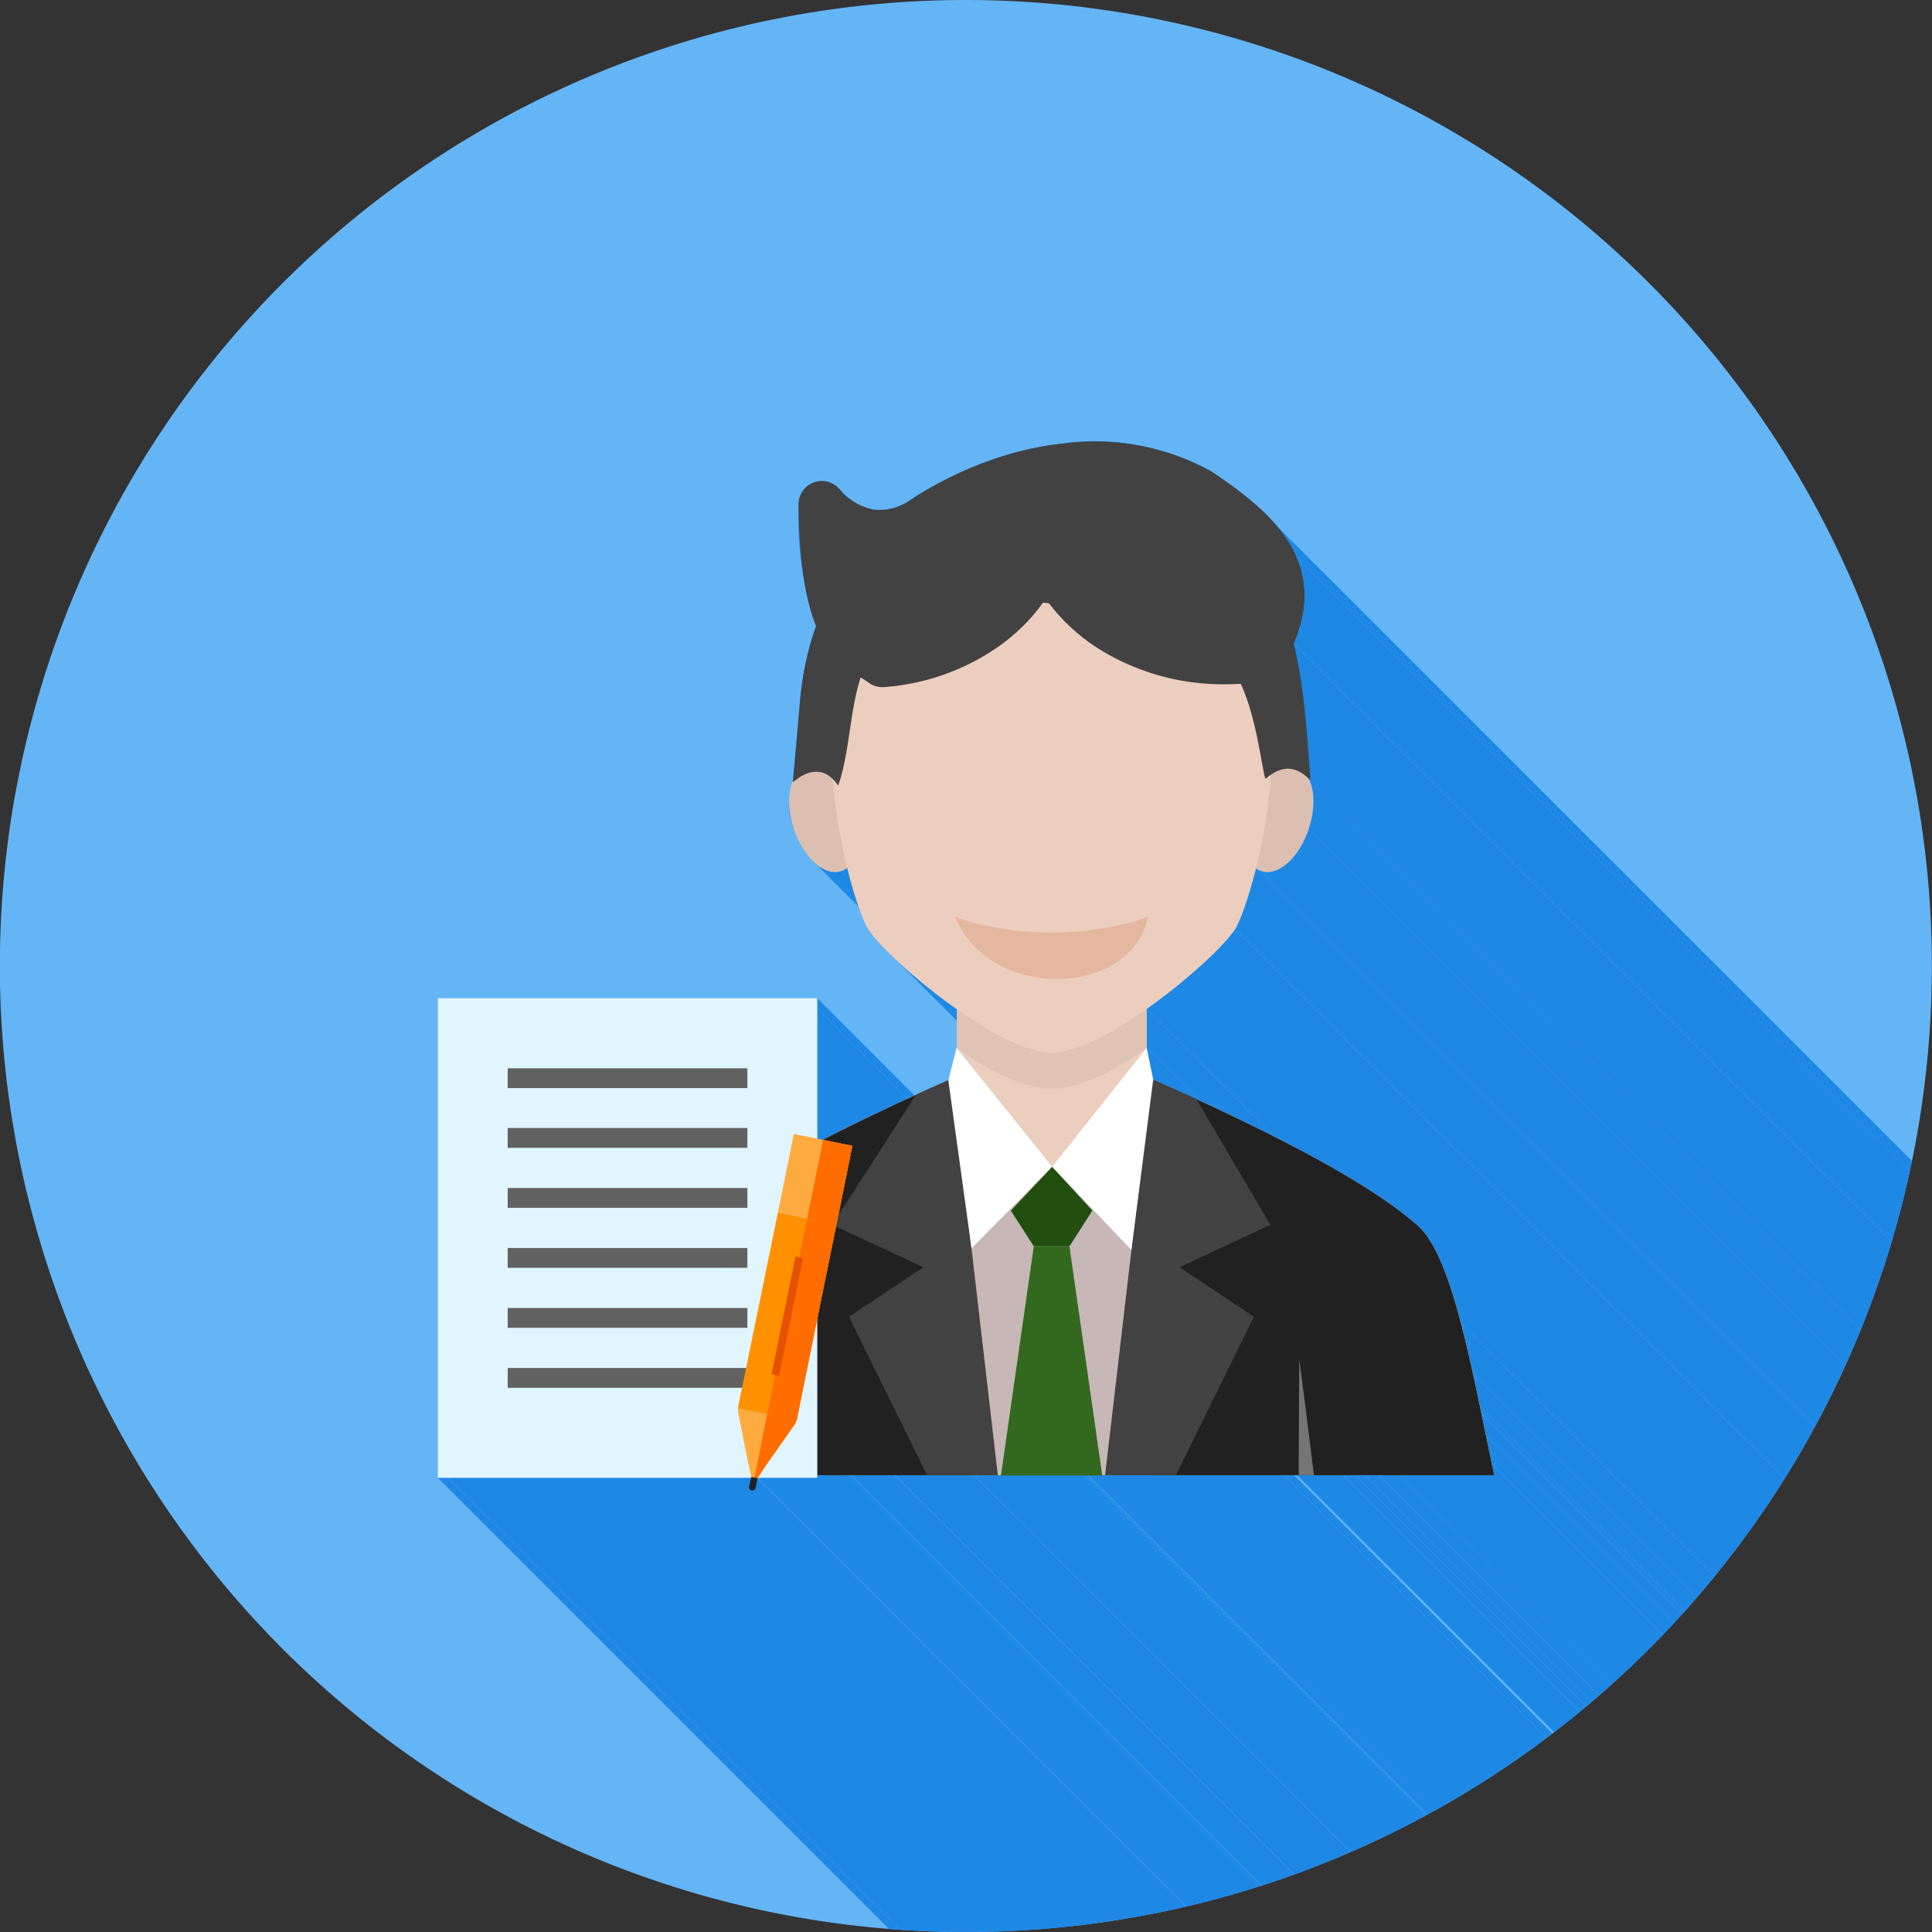 <svg xmlns="http://www.w3.org/2000/svg" xml:space="preserve" width="655.359" height="655.359" style="shape-rendering:geometricPrecision;text-rendering:geometricPrecision;image-rendering:optimizeQuality;fill-rule:evenodd;clip-rule:evenodd" viewBox="0 0 6.827 6.827"><rect x="0" y="0" width="6.827" height="6.827" fill="#333333" stroke="none"/><defs><clipPath id="id0"><path d="M3.413 0a3.413 3.413 0 1 1 0 6.827 3.413 3.413 0 0 1 0-6.827z"/></clipPath><style>.fil1{fill:#1e88e5}.fil5{fill:#212121}.fil9{fill:#424242}.fil17{fill:#616161}.fil13{fill:#757575}.fil3{fill:#dbc0b2}.fil6{fill:#eccebe}.fil10{fill:#fff}.fil15,.fil19,.fil20{fill:#424242;fill-rule:nonzero}.fil19,.fil20{fill:#ff6d00}.fil19{fill:#ffab40}</style></defs><g id="Layer_x0020_1"><path d="M3.413 0a3.413 3.413 0 1 1 0 6.827 3.413 3.413 0 0 1 0-6.827z" style="fill:#64b5f6"/><g style="clip-path:url(#id0)"><g id="_435558424"><path id="_4302301761" class="fil1" d="m3.238 3.868 3.786 3.786-3.786-3.786z"/><path id="_430230056" class="fil1" d="m3.238 3.868 3.787 3.786.112-.05-3.786-3.787z"/><path id="_430231568" class="fil1" d="m3.351 3.817 3.786 3.787-3.786-3.787z"/><path id="_430231592" class="fil1" d="m2.81 5.03 3.786 3.787-.103.148L2.706 5.18z"/><path id="_430231520" class="fil1" d="m2.888 5.222 3.786 3.786H6.64L2.853 5.222z"/><path id="_430231616" class="fil1" d="m2.706 5.179 3.787 3.786L6.47 9 2.683 5.213z"/><path id="_430231304" class="fil1" d="m2.678 5.222 3.786 3.786-.001.002-3.786-3.787z"/><path id="_430231328" class="fil1" d="M2.654 5.222 6.44 9.008H5.368L1.582 5.222z"/><path id="_430231208" class="fil1" d="m2.67 5.257 3.787 3.787-.001.002-.001.002-.002.002-.001.001-.002.001h-.007L2.657 5.267h.006l.002-.001.002-.002.002-.001V5.26z"/><path id="_430231472" class="fil1" d="m2.657 5.266 3.786 3.787-.002-.001-.002-.001-.002-.002-3.786-3.786.001.002h.002z"/><path id="_430231136" class="fil1" d="M2.677 5.224 6.463 9.01l-.006.034L2.67 5.257z"/><path id="_430232024" class="fil1" d="m1.582 5.222 3.786 3.786h-.035L1.547 5.222z"/><path id="_430232240" class="fil1" d="m2.888 3.527 3.786 3.787v.035L2.888 3.563z"/><path id="_430232096" class="fil1" d="m2.888 3.563 3.786 3.786v.461L2.888 4.024z"/><path id="_430232144" class="fil1" d="M3.012 4.05 6.8 7.834l-.007.035-3.787-3.786z"/><path id="_430231928" class="fil1" d="M3.005 4.084 6.792 7.87l-.043.211-3.787-3.786z"/><path id="_430232192" class="fil1" d="M2.962 4.295 6.75 8.08l-.007.031-3.786-3.786z"/><path id="_430224656" class="fil1" d="m2.956 4.326 3.786 3.786-.001.008-3.786-3.786z"/><path id="_430224704" class="fil1" d="M2.954 4.334 6.742 8.12l-.067.327L2.888 4.66z"/><path id="_430224728" class="fil1" d="m2.888 4.66 3.786 3.787-.047.231-3.786-3.786z"/><path id="_430224608" class="fil1" d="m2.84 4.892 3.787 3.786-.025.126-3.787-3.787z"/><path id="_430224752" class="fil1" d="m2.815 5.017 3.787 3.787-3.787-3.786z"/><path id="_430224392" class="fil1" d="m2.815 5.018 3.787 3.786v.002L2.814 5.02z"/><path id="_430224416" class="fil1" d="M2.815 5.02 6.6 8.806 2.814 5.02z"/><path id="_430224296" class="fil1" d="m2.814 5.02 3.787 3.786-.002.004-3.786-3.786z"/><path id="_430224512" class="fil1" d="M2.813 5.024 6.599 8.81l-.003.007L2.81 5.031z"/><path id="_430224992" class="fil1" d="M2.888 5.213 6.674 9v.008L2.888 5.222z"/><path id="_430225280" class="fil1" d="m2.853 5.222 3.786 3.786h-.175L2.678 5.222z"/><path id="_430225616" class="fil1" d="m4.052 3.703 3.786 3.786.023.112-3.786-3.786z"/><path id="_430225352" class="fil1" d="M4.227 3.884 8.014 7.67l-.006-.002-.006-.003-.005-.003-.006-.002-.006-.003-.006-.003-.005-.002-.006-.003-.006-.002-.006-.003-.006-.003-.006-.003-.006-.002-.006-.003-.006-.003-.006-.002L4.134 3.84l.006.003.006.003.006.003.006.002.006.003.006.003.006.002.005.003.006.003.006.002.006.003.006.002.005.003.006.003.006.002z"/><path id="_430225328" class="fil1" d="M4.513 1.86 8.3 5.646l.007.01.008.009.007.01.007.009.006.01.006.01.006.01.006.01.005.01.005.01.005.01L4.58 1.966l-.004-.01-.005-.01-.005-.01-.006-.01-.006-.01-.006-.01-.006-.01-.007-.009-.007-.01-.008-.009z"/><path id="_430225016" class="fil1" d="m4.581 1.967 3.787 3.786.003.01.004.008.003.009.003.009.003.009.002.009.002.009.002.009.002.01.001.008.001.01.001.009.001.01v.047l-.002.01v.01l-.002.01-.002.01-.002.01-.002.01-.003.01-.002.01-.004.01-.003.01-.004.011-.003.01-.005.011-.004.011-3.786-3.786.004-.011.004-.01.004-.011.004-.01.003-.011.003-.01.003-.01.003-.011.002-.01.002-.01.002-.01.001-.01.001-.01.001-.01v-.01l.001-.009v-.037l-.002-.01-.001-.009-.001-.01-.002-.008-.002-.01-.002-.008-.003-.01-.002-.008-.003-.01-.003-.008-.004-.009z"/><path id="_430225496" class="fil1" d="M4.625 2.752 8.41 6.538l.002.005.002.004.001.004.002.005.001.004.002.005.001.005.001.004.001.006v.005l.002.005V6.6l.001.005V6.641l-.001.006v.006l-.002.006v.006l-.002.006v.006l-.002.006-.002.007-.001.006-.002.006-.002.007-.002.006-3.786-3.786.002-.007.002-.006.002-.006.001-.007.002-.006v-.006l.002-.006.001-.006.001-.007v-.006l.002-.006v-.017l.001-.006v-.023L4.64 2.81v-.005l-.001-.006-.001-.005-.001-.005-.001-.005-.002-.004v-.005l-.002-.005-.002-.004-.001-.005-.002-.004z"/><path id="_430225592" class="fil1" d="m4.63 2.758 3.787 3.786-.002-.001v-.001l-.002-.001V6.54h-.001v-.002L4.624 2.752l.001.002h.001v.001h.002v.002h.001z"/><path id="_430225712" class="fil1" d="m4.572 2.276 3.786 3.786.003.014.003.013.003.014.003.014.003.013.003.014.002.015.002.014.003.014.002.015.002.014.002.015.002.015.002.015.001.015.002.015.002.015.001.015.002.016v.015l.002.016.002.015.001.016.001.016.001.016.002.016v.016l.002.016.001.016.002.016v.017l.002.016L4.63 2.758l-.002-.016v-.017l-.002-.016-.001-.016-.001-.016-.002-.017v-.016L4.62 2.63l-.001-.016-.002-.016v-.016l-.002-.015-.002-.016-.001-.015-.002-.015-.001-.015-.002-.016-.002-.015-.001-.014-.002-.015L4.6 2.43l-.002-.015-.003-.014-.002-.014-.002-.015-.003-.014-.002-.014-.003-.014-.003-.014-.003-.013-.003-.014z"/><path id="_430225208" class="fil1" d="M4.625 2.929 8.41 6.715l-.003.01-.004.009-.003.009-.004.008-.004.01-.005.007-.004.008-.005.008-.005.008-.005.007-.005.007-.005.006-.006.007-.005.006-.006.005-.005.005-.006.005-.006.005-.006.004-.006.004-.006.003-.005.003-.006.003-.006.002-.006.002h-.006l-.006.002H8.254l-.005-.002-.006-.001-3.786-3.787.005.002.006.001H4.491l.006-.002.006-.001.006-.002.006-.003.006-.003.006-.003.006-.004.006-.004.006-.005.005-.005.006-.005.006-.006.005-.006.005-.006.006-.006.005-.007.005-.008.005-.007.004-.008.005-.008.004-.008.004-.009.004-.009.004-.009.004-.009z"/><path id="_430226168" class="fil1" d="m4.457 3.078 3.786 3.787-.002-.001-.003-.001-.002-.001-.003-.001-.002-.002H8.23l-.002-.002-.003-.002L4.438 3.07l.002.001.003.002.002.001.002.001.002.002h.003l.002.002z"/><path id="_430226240" class="fil1" d="m4.438 3.069 3.786 3.786-.002.01-.003.01-.002.01-.003.01-.003.01-.002.01-.003.009-.003.009-.002.008-.003.009-.003.008-.002.008-.003.008-.002.007-.003.008-.002.007-.003.007-.002.006-.002.006-.003.006-.002.006-.002.005-.002.006-.003.004-.002.005-.002.004-.001.004-.002.004-.002.003-.002.003-.001.003-.002.002-3.786-3.786.001-.003.002-.002.002-.003.001-.003.002-.004.002-.004.002-.004.002-.005.002-.005.002-.005.003-.005.002-.006.002-.006.003-.006.002-.007.002-.006.003-.007.002-.008.003-.007.003-.008.002-.008.003-.008.002-.009.003-.009.003-.009.002-.009.003-.01.003-.009.002-.01.003-.01.003-.01z"/><path id="_430225928" class="fil1" d="M4.364 3.284 8.15 7.07l-.004.006-.005.007-.005.006-.006.007-.006.008-.007.007-.007.008-.007.008-.008.008-.008.009-.009.009-.009.008-.01.01-.009.008-.01.01-.01.009-.01.01-.011.009-.011.01-.011.01-.012.009-.012.01-.012.01-.012.01-.012.01-.012.009-.013.01-.012.01-.013.009-.013.01-.013.008-.013.01-3.786-3.787.013-.009.013-.01.013-.009.012-.01.013-.009.013-.01.012-.01.012-.009.012-.01.012-.01.012-.01.011-.009.012-.01.01-.01.011-.009.01-.01.011-.009.01-.009.01-.009.009-.009.009-.009.008-.008.009-.009.007-.008.008-.008.007-.008.007-.008.006-.007.005-.007.006-.007.005-.006z"/><path id="_430225952" class="fil1" d="m4.052 3.565 3.786 3.787v.137L4.052 3.703z"/><path id="_430225832" class="fil1" d="m4.227 3.883 3.786 3.786v.001L4.228 3.884z"/><path id="_430226000" class="fil1" d="M4.134 3.841 7.92 7.628 7.861 7.6 4.075 3.815z"/><path id="_430225760" class="fil1" d="M4.075 3.815 7.86 7.601l-.023-.01-3.786-3.786z"/><path id="_430226120" class="fil1" d="M4.052 3.805 7.838 7.59h-.002l-.002-.001-.002-.001-.002-.001-.002-.001h-.002l-.001-.002h-.002L4.036 3.797l.002.001h.002l.002.002h.002l.002.001.002.001.002.001z"/><path id="_430225808" class="fil1" d="m4.036 3.798 3.787 3.786h-.06L3.976 3.798z"/><path id="_430226888" class="fil1" d="m3.976 3.798 3.787 3.786h-.08L3.896 3.797z"/><path id="_430226912" class="fil1" d="m3.38 3.565 3.787 3.787-.013-.01-.013-.009-.013-.01-.013-.009-.012-.01-.013-.01-.012-.009-.013-.01-.012-.01-.012-.01-.011-.009-.012-.01-.011-.01-.011-.009-.01-.01-.011-.009-.01-.01-.01-.009-.01-.009-.01-.009-.008-.008L3.14 3.366l.008.01.01.008.01.01.01.008.01.01.01.01.01.009.012.01.011.01.011.009.012.01.012.01.012.009.012.01.013.01.012.01.013.009.013.01.013.009.013.01z"/><path id="_430226624" class="fil1" d="M3.53 3.795 7.318 7.58H7.24L3.454 3.794z"/><path id="_430227200" class="fil1" d="M3.454 3.794 7.24 7.581h-.05L3.403 3.793z"/><path id="_430226960" class="fil1" d="M3.403 3.794 7.19 7.58l-.003.002h-.003l-.003.002-.003.001-.003.002h-.003l-.002.002-.003.001L3.38 3.804l.002-.001.003-.001.003-.002h.003l.003-.002.003-.001.003-.002z"/><path id="_430226816" class="fil1" d="M3.38 3.804 7.168 7.59 3.38 3.804z"/><path id="_430227056" class="fil1" d="M3.38 3.804 7.167 7.59l-.004.002-.004.002-.003.001-.004.002-.004.002-.003.001-.004.002-.004.001-3.786-3.786.004-.002.003-.001.004-.002.004-.001.003-.002.004-.002.004-.001z"/><path id="_430227104" class="fil1" d="M2.994 3.067 6.78 6.853l-.003.002-.002.002-.003.001-.002.002-.003.001-.003.002h-.002l-.003.002-3.787-3.786.003-.002h.003l.003-.002.003-.001.002-.002.003-.001.002-.002z"/><path id="_430227128" class="fil1" d="M2.972 3.079 6.76 6.865l-.006.001-.006.001-.005.001H6.73l-.006-.001-.006-.001-.006-.002-.006-.002-.006-.003-.006-.003-.006-.003-.005-.004-.006-.004-.006-.005-.006-.005-.006-.005-.005-.005-3.786-3.787.005.006.006.005.006.005.005.005.006.004.006.004.006.003.006.003.006.003.006.002.006.001.006.002H2.967z"/><path id="_430226576" class="fil1" d="m3.896 3.797 3.787 3.787-.366-.003-3.786-3.786z"/><path id="_435558064" class="fil1" d="m3.238 3.868.113-.05-.113.05zm-.35 1.345v.009h-.21l-.001.001-.007.034a.012.012 0 0 1-.022-.004l.006-.031H1.547V3.527h1.341v.496l.019.005h.002l.069.014.034.007-.007.035-.043.21-.006.032-.001.008-.067.326-.047.232-.026.125v.003l-.002.004-.003.007-.104.148-.023.034H2.888zm1.246-1.372.093.042-.093-.042zm-.367-2.276a.85.85 0 0 1 .514.102c.15.099.253.19.3.3.041.094.04.193-.01.309.037.142.047.306.06.482a.228.228 0 0 0-.006-.006.247.247 0 0 1 0 .177c-.034.102-.109.169-.168.15a.067.067 0 0 1-.019-.01.905.905 0 0 1-.074.215 1.482 1.482 0 0 1-.312.281v.138l.023.112.059.026-.06-.026-.022-.01-.016-.007h-.14l-.365-.003h-.077l-.05-.001a12.582 12.582 0 0 0-.024.01l-.029.013.03-.114v-.138a1.482 1.482 0 0 1-.313-.281.912.912 0 0 1-.074-.217.068.068 0 0 1-.022.012c-.059.019-.134-.048-.168-.15a.252.252 0 0 1-.002-.172l.023-.256c.007-.102.026-.2.059-.288a1.194 1.194 0 0 1-.062-.43.082.082 0 0 1 .143-.056.21.21 0 0 0 .123.074.189.189 0 0 0 .13-.035c.143-.094.34-.18.549-.2z"/></g></g><path d="M3.413 0a3.413 3.413 0 1 1 0 6.827 3.413 3.413 0 0 1 0-6.827z" style="fill:none"/><path class="fil3" d="M2.85 2.708c.06-.02.135.048.168.15.034.102.014.201-.046.22-.059.02-.134-.047-.168-.15-.033-.102-.013-.2.047-.22zM4.579 2.708c-.06-.02-.135.048-.168.15-.034.102-.013.201.046.22.059.02.134-.047.168-.15.034-.102.013-.2-.046-.22z"/><path d="M3.403 3.794c-.69.303-.898.465-.98.537-.126.112-.196.529-.27.882H5.28c-.074-.353-.144-.77-.27-.882-.083-.072-.282-.23-.974-.533l-.633-.004z" style="fill:#fdc"/><path class="fil5" d="M3.403 3.794c-.69.303-.898.465-.98.537-.126.112-.196.529-.27.882H5.28c-.075-.353-.144-.77-.27-.882-.083-.072-.282-.23-.974-.533l-.633-.004z"/><path class="fil6" d="M4.052 3.19v.766c-.185.226-.487.218-.671 0V3.19c0-.414.67-.414.67 0z"/><path d="M4.052 3.19v.513c-.127.093-.25.144-.336.144-.086 0-.208-.051-.335-.144V3.19c0-.414.67-.414.67 0z" style="fill:#dfc4b6"/><path class="fil6" d="M3.716 1.814c-1.126 0-.721 1.361-.648 1.47.081.12.466.436.648.436s.567-.317.648-.436c.073-.109.479-1.47-.648-1.47z"/><path d="M3.718 4.123s-.469.112-.469.14c0 .028.179.95.179.95h.636l.072-.946-.418-.144z" style="fill:#c7b7b7"/><path class="fil9" d="M3.38 3.804v.152l.146 1.257h-.25L3 4.653l.263-.175-.322-.15.296-.46zM4.052 3.805v.151l-.147 1.257h.25l.276-.56-.263-.175.321-.15-.262-.445z"/><path class="fil10" d="m3.38 3.703-.029.114.082.594.285-.288z"/><path d="m3.572 4.278.081.126h.126l.081-.126-.142-.155-.146.155z" style="fill:#224f10"/><path style="fill:#33691e" d="m3.653 4.404-.116.81h.358l-.116-.81z"/><path class="fil10" d="m4.052 3.703.023.112-.077.602-.28-.294z"/><path class="fil13" d="M2.79 5.213h.053l-.002-.41s-.024.179-.051.41zM4.643 5.213h-.054l.002-.41s.024.179.052.41z"/><path d="M3.375 3.24c.227.08.49.067.682 0-.063.289-.562.296-.682 0z" style="fill:#e4b7a0"/><path class="fil15" d="M3.065 2.409a1.08 1.08 0 0 0-.02-.013c-.096-.06-.22-.137-.223-.614a.082.082 0 0 1 .143-.055.21.21 0 0 0 .123.074.189.189 0 0 0 .13-.035c.143-.094.34-.18.549-.2a.85.85 0 0 1 .514.1c.15.1.253.192.3.301.051.118.036.243-.056.4a.082.082 0 0 1-.058.04.875.875 0 0 1-.14.011.828.828 0 0 1-.447-.127.672.672 0 0 1-.185-.175.658.658 0 0 1-.16.164.81.81 0 0 1-.411.148.082.082 0 0 1-.06-.02z"/><path class="fil15" d="M3.728 2.133c.174.014.464-.067.643.256.07.128.088.336.101.363.065-.056.115-.04.159.006-.041-.548-.052-.982-.913-1.011-.637-.022-.862.33-.893.754l-.023.263c.07-.059.123-.042.16.012.102-.297-.057-.71.766-.643z"/><path style="fill:#e1f5fe" d="M1.582 3.527h1.306v1.695H1.547V3.527z"/><path class="fil17" d="M1.794 4.834h.847v.07h-.847zM1.794 4.622h.847v.07h-.847zM1.794 4.41h.847v.07h-.847zM1.794 4.198h.847v.07h-.847zM1.794 3.986h.847v.07h-.847zM1.794 3.775h.847v.07h-.847z"/><path style="fill:#ff9100;fill-rule:nonzero" d="m2.956 4.326-.141.694-.208-.042.142-.694z"/><path class="fil19" d="m2.815 5.017-.005.014-.104.148-.045.068-.018-.081-.035-.177v-.013zM2.84 4.014l.138.028.034.007-.007.035-.049.242-.207-.042.049-.242.007-.035z"/><path class="fil20" d="m2.956 4.326-.141.694-.104-.021.141-.694z"/><path class="fil20" d="m2.815 5.017-.005.014-.104.148-.045.068.05-.25zM2.909 4.028l.069.014.034.007-.007.035-.049.242-.104-.021z"/><path class="fil5" d="m2.655 5.219.022.005-.007.033a.012.012 0 0 1-.013.01.012.012 0 0 1-.01-.014l.008-.034z"/><path transform="rotate(11.498 -20.649 16.18) scale(.723)" style="fill:#e65100" d="M0 0h.038v.586H0z"/></g></svg>